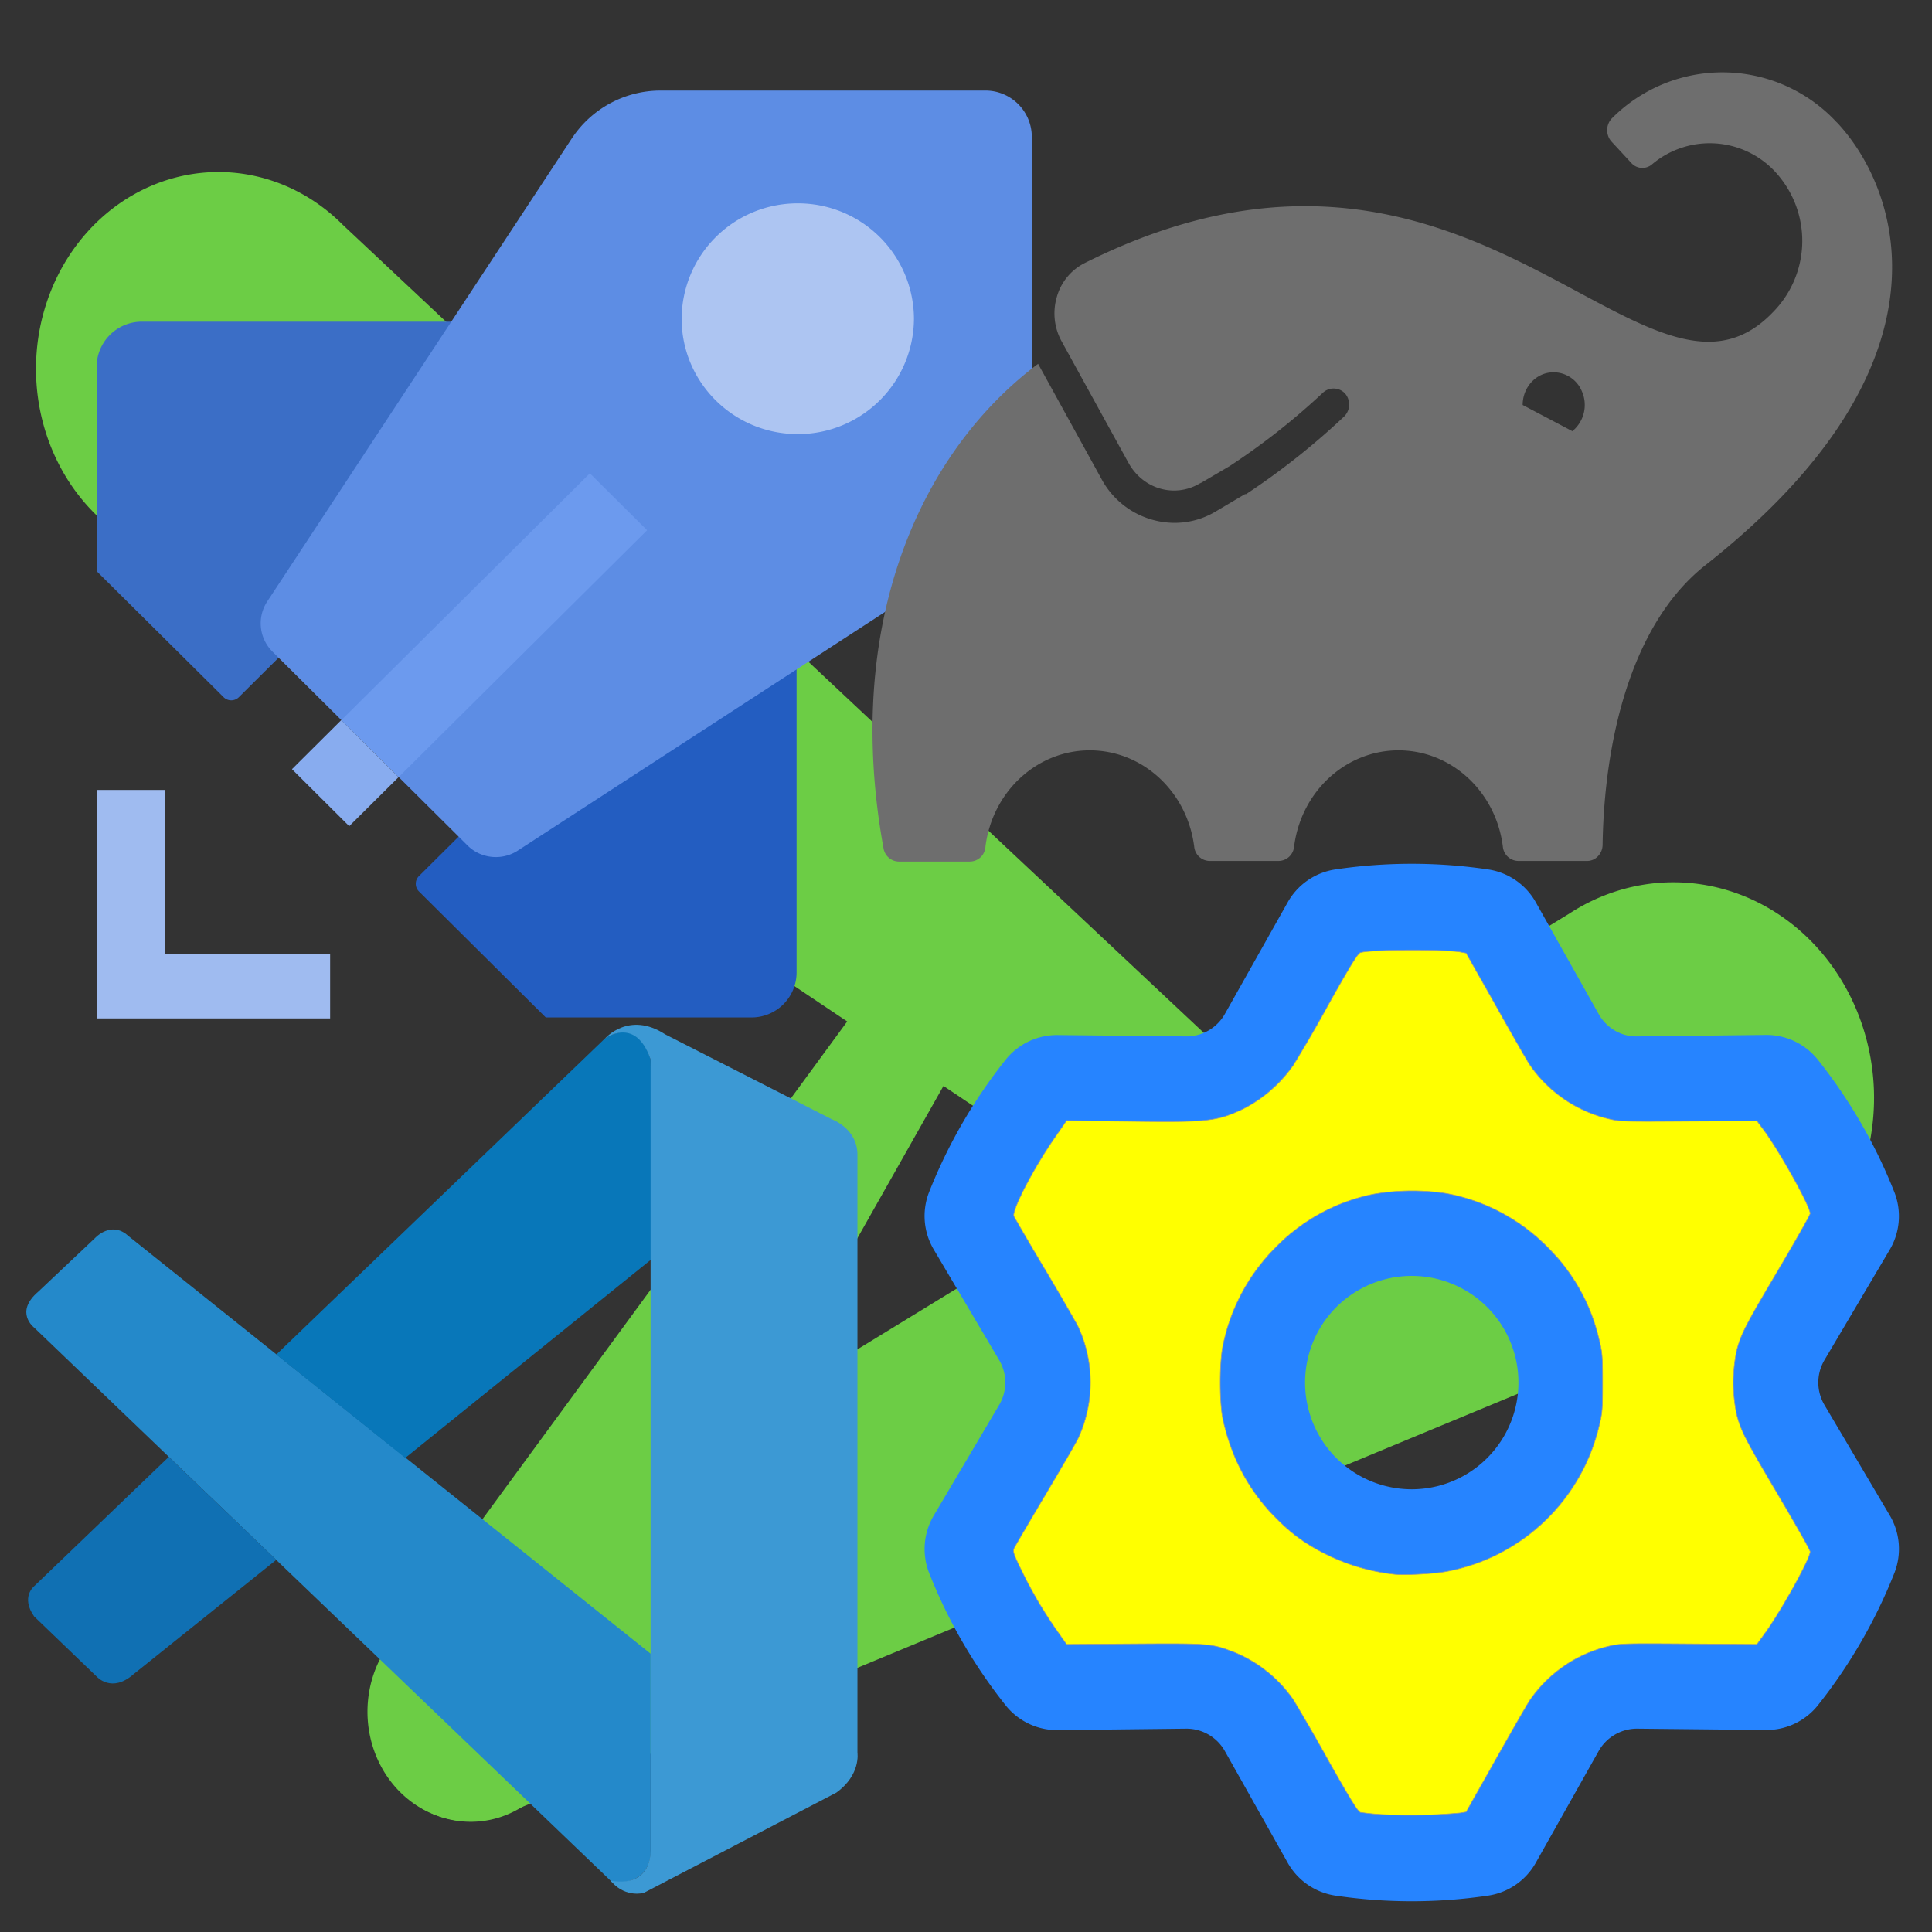<svg width="64" height="64" viewBox="0 0 16 16" fill="none" xmlns="http://www.w3.org/2000/svg"><rect x="0" y="0" width="16" height="16" fill="#333333" stroke="none"/><defs><linearGradient x1="7.758" y1="13.697" x2="120.537" y2="109.821" id="a" gradientTransform="matrix(.086 0 0 .073 .26 1.414)" gradientUnits="userSpaceOnUse"><stop stop-color="#6CCD45" offset="0%"/><stop stop-color="#6CCD45" offset="100%"/></linearGradient><linearGradient x1="38.732" y1="281.517" x2="190.56" y2="141.661" id="b" gradientTransform="matrix(.078 0 0 .049 .266 1.415)" gradientUnits="userSpaceOnUse"><stop stop-color="#6CCD45" offset="0%"/><stop stop-color="#6CCD45" offset="100%"/></linearGradient><linearGradient x1="65.594" y1="177.899" x2="148.764" y2="86.018" id="c" gradientTransform="matrix(.052 0 0 .074 .266 1.415)" gradientUnits="userSpaceOnUse"><stop stop-color="#6CCD45" offset="0%"/><stop stop-color="#6CCD45" offset="100%"/></linearGradient></defs><path d="m11.448 9.941-8.61-8.08A1.511 1.63 0 1 0 1.076 4.48l9.685 6.488.044.03a.585.632 0 1 0 .643-1.056z" fill="url(#a)"/><path d="M15.519 9.024a1.662 1.788 0 0 0-2.524-1.457l-9.402 5.755-.016.01a.843.907 0 1 0 .657 1.67l10.244-4.251.026-.012a1.662 1.788 0 0 0 1.015-1.715" fill="url(#b)"/><path d="M7.947 8.756a.455.49 0 0 0-.773-.512L3.205 13.66l-.008.018a.843.907 0 1 0 1.46.899L7.92 8.805z" fill="url(#c)"/><path d="M5.266 11.783c-.476-.103-.86-.455-1.075-.987l-.055-.135.361-.28c.2-.153.38-.293.403-.311.029-.023.082.046.174.228.152.297.289.411.454.38.14-.028.293-.185.336-.344.021-.078.035-.914.035-2.1v-1.97h1.096l-.01 2.207-.01 2.206-.081.198c-.234.566-.66.885-1.234.925-.13.01-.307.002-.394-.017m2.856-2.781V6.255l1.014.026c.558.014 1.083.041 1.168.06.392.088.718.35.894.717.07.146.08.224.08.586 0 .478-.02.54-.303.878a2 2 0 0 0-.173.227c0 .01.096.07.213.13.298.155.474.332.607.611.106.22.116.274.127.65.011.393.007.42-.094.644-.135.297-.34.525-.597.665-.415.226-.525.24-2.152.281l-.784.02zm1.975 1.797c.367-.083.529-.298.529-.697 0-.277-.039-.402-.17-.547-.173-.19-.33-.238-.791-.24H9.25v1.56l.344-.02c.19-.01.416-.036.503-.056m-.31-2.452a.665.665 0 0 0 .435-.726.5.5 0 0 0-.163-.274c-.142-.139-.193-.155-.588-.19l-.22-.02V8.44l.185-.019c.101-.01.26-.044.35-.073z"/><path d="M5.266 11.783c-.476-.103-.86-.455-1.075-.987l-.055-.135.361-.28c.2-.153.38-.293.403-.311.029-.023.082.046.174.228.152.297.289.411.454.38.14-.028.293-.185.336-.344.021-.078.035-.914.035-2.1v-1.97h1.096l-.01 2.207-.01 2.206-.081.198c-.234.566-.66.885-1.234.925-.13.01-.307.002-.394-.017"/><path d="M5.266 11.783c-.476-.103-.86-.455-1.075-.987l-.055-.135.361-.28c.2-.153.38-.293.403-.311.029-.023.082.046.174.228.152.297.289.411.454.38.14-.028.293-.185.336-.344.021-.078.035-.914.035-2.1v-1.97h1.096l-.01 2.207-.01 2.206-.081.198c-.234.566-.66.885-1.234.925-.13.01-.307.002-.394-.017m2.856-2.781V6.255l1.014.026c.558.014 1.083.041 1.168.06.392.088.718.35.894.717.07.146.08.224.08.586 0 .478-.02.54-.303.878a2 2 0 0 0-.173.227c0 .01.096.07.213.13.298.155.474.332.607.611.106.22.116.274.127.65.011.393.007.42-.094.644-.135.297-.34.525-.597.665-.415.226-.525.24-2.152.281l-.784.02zm1.975 1.797c.367-.083.529-.298.529-.697 0-.277-.039-.402-.17-.547-.173-.19-.33-.238-.791-.24H9.25v1.56l.344-.02c.19-.01.416-.036.503-.056m-.31-2.452a.665.665 0 0 0 .435-.726.5.5 0 0 0-.163-.274c-.142-.139-.193-.155-.588-.19l-.22-.02V8.44l.185-.019c.101-.01.26-.044.35-.073z"/><path d="M8.122 9.002V6.255l1.014.026c.558.014 1.083.041 1.168.06.392.088.718.35.894.717.07.146.08.224.08.586 0 .478-.02.54-.303.878a2 2 0 0 0-.173.227c0 .01.096.07.213.13.298.155.474.332.607.611.106.22.116.274.127.65.011.393.007.42-.094.644-.135.297-.34.525-.597.665-.415.226-.525.24-2.152.281l-.784.02zm1.975 1.797c.367-.083.529-.298.529-.697 0-.277-.039-.402-.17-.547-.173-.19-.33-.238-.791-.24H9.25v1.56l.344-.02c.19-.01.416-.036.503-.056m-.31-2.452a.665.665 0 0 0 .435-.726.5.5 0 0 0-.163-.274c-.142-.139-.193-.155-.588-.19l-.22-.02V8.44l.185-.019c.101-.01.26-.044.35-.073zm-4.521 3.436c-.476-.103-.86-.455-1.075-.987l-.055-.135.361-.28c.2-.153.38-.293.403-.311.029-.023.082.046.174.228.152.297.289.411.454.38.14-.028.293-.185.336-.344.021-.078.035-.914.035-2.1v-1.97h1.096l-.01 2.207-.01 2.206-.081.198c-.234.566-.66.885-1.234.925-.13.01-.307.002-.394-.017"/><path d="m3.47 7.383 1.05 1.043h1.703a.373.373 0 0 0 .374-.372V4.146L3.471 7.254a.09.09 0 0 0 0 .13z" fill="#235dc1"/><path d="M.8 3.039V4.73l1.05 1.042a.09.09 0 0 0 .13 0l3.128-3.108H1.174A.375.375 0 0 0 .8 3.04z" fill="#3b6ec6"/><path d="M4.737 1.144 2.212 4.983a.33.33 0 0 0 .043.412l1.617 1.607c.11.11.285.127.415.043l3.864-2.511a.87.87 0 0 0 .394-.725V1.133A.384.384 0 0 0 8.16.75H5.468a.88.88 0 0 0-.73.393z" fill="#5d8de4"/><path d="M1.368 7.898V6.542H.8v1.892h1.934v-.536z" fill="#9fbbf0"/><path d="M6.607 3.595a.96.96 0 0 0 .962-.956.96.96 0 0 0-.962-.955.96.96 0 0 0-.962.955c0 .528.43.956.962.956" fill="#adc5f2"/><path d="M4.885 3.92 2.827 5.964l.475.471 2.057-2.044z" fill="#6c9aee"/><path d="m2.892 6.842.409-.406-.475-.472-.408.406z" fill="#88acef"/><path d="M.283 10.995s-.167-.127.034-.298l.469-.443s.134-.149.276-.019l4.326 3.46v1.66s-.002.26-.319.232z" fill="#2489ca"/><path d="M1.398 12.065.283 13.136s-.114.09 0 .251l.518.498s.123.14.305-.02l1.182-.947z" fill="#1070b3"/><path d="m3.356 12.074 2.045-1.65-.013-1.65s-.088-.36-.379-.173l-2.721 2.617z" fill="#0877b9"/><path d="M5.07 15.59c.118.128.262.086.262.086l1.594-.83c.204-.147.175-.33.175-.33V9.563c0-.218-.211-.293-.211-.293l-1.381-.704c-.302-.197-.5.036-.5.036s.254-.194.379.172v6.552q0 .069-.027.13c-.037.077-.116.15-.305.119z" fill="#3c99d4"/><path d="M15.211 1.013A1.29 1.29 0 0 0 13.35.979a.14.14 0 0 0-.04.1.14.14 0 0 0 .04.098l.161.174a.123.123 0 0 0 .168.012.74.74 0 0 1 1.058.101.84.84 0 0 1-.052 1.119C13.62 3.702 12.202.564 8.98 2.18a.45.45 0 0 0-.228.28.48.48 0 0 0 .04.367l.553 1.005c.12.219.383.295.592.171l.013-.007-.01.007.242-.142a5.7 5.7 0 0 0 .771-.606.13.13 0 0 1 .176-.006c.027.024.043.06.044.098a.14.14 0 0 1-.039.1 6 6 0 0 1-.814.645h-.009l-.245.145a.66.66 0 0 1-.339.093.69.69 0 0 1-.607-.367l-.523-.95c-1 .75-1.613 2.189-1.28 4.012a.13.13 0 0 0 .124.11h.59a.13.13 0 0 0 .13-.123c.057-.457.427-.798.864-.798.438 0 .807.341.865.798a.13.13 0 0 0 .125.118h.577a.13.13 0 0 0 .125-.118c.058-.457.427-.798.865-.798.437 0 .807.341.864.798a.13.13 0 0 0 .126.118h.572c.07 0 .127-.06.128-.133.013-.85.231-1.827.851-2.316 2.15-1.694 1.585-3.145 1.087-3.67zM13.02 3.57l-.41-.216c0-.128.084-.238.202-.265a.254.254 0 0 1 .289.153.28.28 0 0 1-.081.33z" fill="#6e6e6e" fill-rule="evenodd"/><path fill-rule="evenodd" clip-rule="evenodd" stroke-width=".21" stroke="#2684ff" d="M8.832 9.276q-.276.36-.454.782l.503.85c.198.334.198.75 0 1.084l-.503.849q.178.422.454.782l.985-.01a1.06 1.06 0 0 1 .939.542l.484.859a3.6 3.6 0 0 0 .904 0l.483-.86c.19-.338.551-.546.94-.542l.985.01q.275-.359.453-.781l-.503-.849a1.07 1.07 0 0 1 0-1.085l.503-.849a3.6 3.6 0 0 0-.453-.782l-.986.011a1.07 1.07 0 0 1-.939-.542l-.483-.86a3.6 3.6 0 0 0-.904 0l-.484.86c-.19.338-.55.546-.939.542Zm4.447 2.174a1.587 1.587 0 1 1-3.174 0 1.587 1.587 0 0 1 3.174 0M9.824 8.688a.47.47 0 0 0 .41-.237l.52-.924a.44.44 0 0 1 .315-.222 4.2 4.2 0 0 1 1.245 0 .44.44 0 0 1 .315.222l.52.924c.084.148.24.24.41.237l1.06-.012a.44.44 0 0 1 .35.161 4.2 4.2 0 0 1 .624 1.08.44.44 0 0 1-.035.382l-.54.913a.47.47 0 0 0 0 .475l.54.913a.44.44 0 0 1 .035.383 4.2 4.2 0 0 1-.624 1.079.44.44 0 0 1-.35.16l-1.06-.011a.47.47 0 0 0-.41.237l-.52.924a.44.44 0 0 1-.315.222 4.2 4.2 0 0 1-1.245 0 .44.44 0 0 1-.315-.222l-.52-.924a.47.47 0 0 0-.41-.237l-1.06.012a.44.44 0 0 1-.35-.161 4.2 4.2 0 0 1-.624-1.08.44.44 0 0 1 .036-.382l.54-.913a.47.47 0 0 0 0-.475l-.54-.913a.44.44 0 0 1-.036-.383 4.2 4.2 0 0 1 .624-1.079.44.44 0 0 1 .35-.16Zm2.856 2.762a.988.988 0 1 1-1.977 0 .988.988 0 0 1 1.977 0" fill="#2684ff"/><path style="fill:#ff0;stroke:#969696;stroke-width:.005" d="M11.492 15.029a2 2 0 0 1-.227-.02c-.021-.008-.088-.117-.265-.431a17 17 0 0 0-.287-.498 1.1 1.1 0 0 0-.487-.395c-.192-.074-.205-.075-.828-.071l-.565.004-.079-.112a3.6 3.6 0 0 1-.292-.496c-.064-.13-.076-.162-.066-.184.006-.014.122-.212.257-.439s.258-.439.273-.47a1.1 1.1 0 0 0-.003-.942 24 24 0 0 0-.27-.464 25 25 0 0 1-.256-.437c-.022-.046.167-.409.346-.664l.09-.13.524.006c.642.009.72 0 .935-.101a1.14 1.14 0 0 0 .42-.366A12 12 0 0 0 11 8.322c.176-.314.243-.424.264-.432.072-.027.682-.03.83-.006l.048.009.243.43c.133.237.26.46.284.495a1.1 1.1 0 0 0 .639.444c.105.026.12.027.674.023l.568-.003.058.078c.135.184.383.63.383.69 0 .011-.115.215-.255.452-.281.475-.315.54-.353.68a1.3 1.3 0 0 0 0 .535c.038.14.072.205.353.68.14.237.255.44.255.453 0 .06-.248.505-.383.688l-.058.08-.568-.004c-.554-.004-.57-.003-.674.023a1.1 1.1 0 0 0-.638.443c-.024.036-.152.259-.285.495l-.243.431-.048.008a4.5 4.5 0 0 1-.602.015zm.488-2.015a1.6 1.6 0 0 0 1.26-1.192c.03-.12.032-.146.032-.372 0-.227-.003-.254-.033-.373a1.56 1.56 0 0 0-.41-.735 1.58 1.58 0 0 0-.855-.459 1.9 1.9 0 0 0-.597.006 1.56 1.56 0 0 0-.807.436 1.6 1.6 0 0 0-.442.818c-.03.138-.03.475 0 .613q.106.477.43.806c.136.138.241.215.401.298.185.095.384.155.587.177.088.01.332-.004.434-.023z"/></svg>